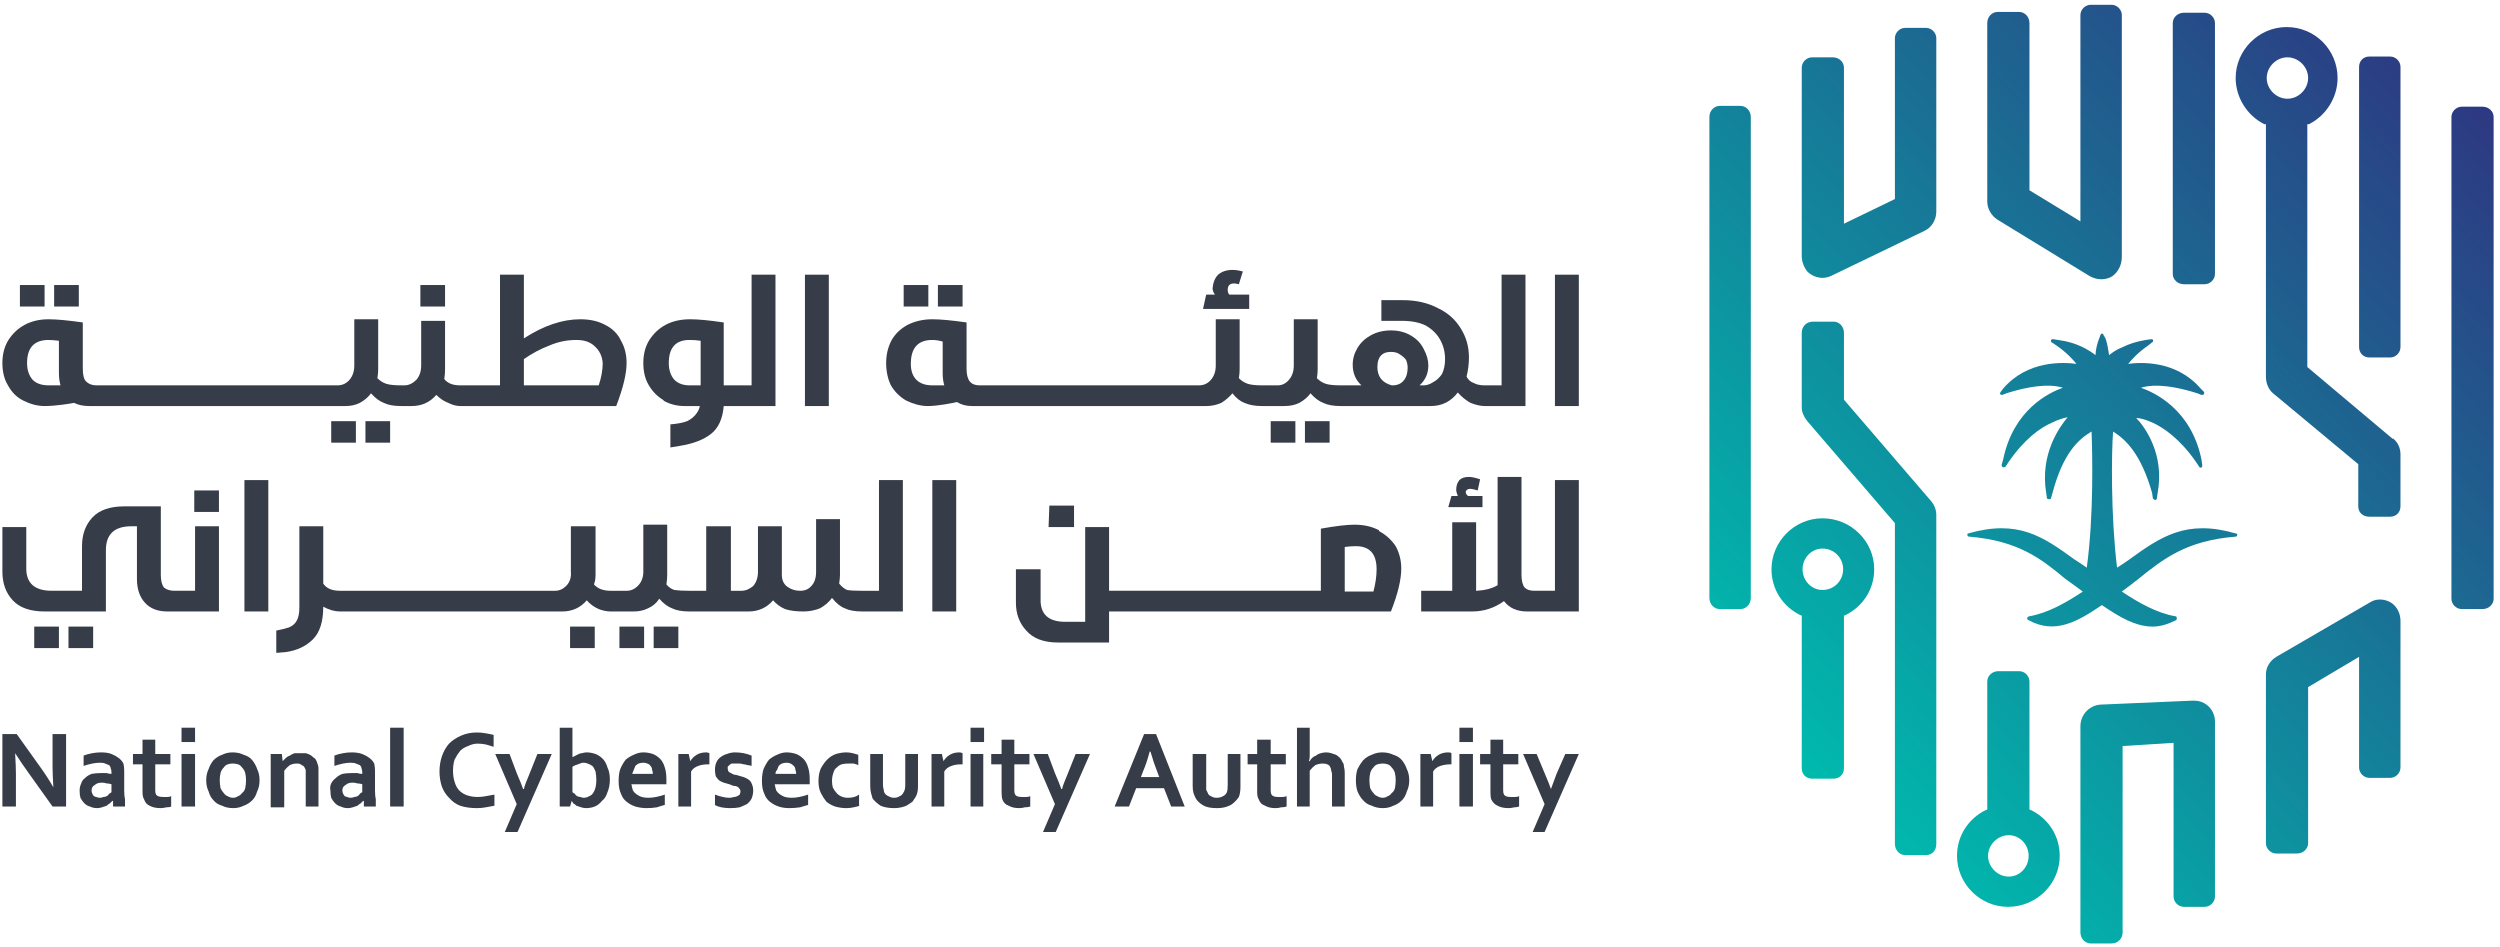 <svg version="1.2" xmlns="http://www.w3.org/2000/svg" viewBox="0 0 314 119" width="314" height="119">
	<title>New NCA Logo color-svg</title>
	<defs>
		<linearGradient id="g1" x1="221.6" y1="90.9" x2="306.8" y2="8.7" gradientUnits="userSpaceOnUse">
			<stop offset="0" stop-color="#00b9ad"/>
			<stop offset="1" stop-color="#2d3982"/>
		</linearGradient>
	</defs>
	<style>
		.s0 { fill: #373d48 } 
		.s1 { fill: url(#g1) } 
	</style>
	<g id="Layer">
		<g id="Layer">
			<path id="Layer" class="s0" d="m6.8 35.8h3.1v2.7h-3.1z"/>
			<path id="Layer" class="s0" d="m2.5 35.8h3.1v2.7h-3.1z"/>
			<path id="Layer" fill-rule="evenodd" class="s0" d="m11.2 51q-1.1 0-1.9-0.4c-0.5 0.1-2.3 0.4-3.7 0.4-1 0-1.9-0.3-2.7-0.7q-1.2-0.6-1.9-1.9c-0.5-0.8-0.7-1.8-0.7-2.8q0-1.6 0.7-2.8 0.8-1.3 2.1-2 1.3-0.7 3-0.7 1.5 0 4.3 0.4v5.8q0 1.2 0.4 1.6 0.5 0.5 1.3 0.5h30.3q0.9 0 1.5-0.7 0.6-0.7 0.6-1.8v-5.8h3v6.3q0 0.5-0.1 1.1 0.5 0.5 1.1 0.7 0.6 0.2 1.9 0.2h0.4q0.8 0 1.5-0.7 0.6-0.7 0.6-1.8v-5.6h3v6.1q0 0.6-0.1 1.2 0.6 0.8 2 0.8h5v-13.9h3v8q3.7-2.4 7.1-2.4 1.8 0 3.1 0.7 1.4 0.7 2 2 0.7 1.2 0.7 2.8 0 2-1.3 5.4h-19.6q-0.7 0-1.5-0.4-0.8-0.3-1.5-1-1.2 1.4-3.1 1.4h-1.3q-1.4 0-2.2-0.4-0.8-0.3-1.6-1.2-0.5 0.7-1.4 1.2-0.8 0.4-1.8 0.4c0 0-32.2 0-32.2 0zm54.6-5.9v3.3h9.4q0.5-1.5 0.5-2.8-0.1-1.3-1-2.1-0.8-0.8-2.3-0.8-1.8 0-3.4 0.7-1.6 0.6-3.2 1.7zm-59.7 3.3c0.5 0 1.1 0 1.5 0q-0.2-0.7-0.2-1.6v-4q-0.8-0.1-1.3-0.1-2.7 0-2.7 2.9 0 1.3 0.7 2.1 0.7 0.7 2 0.7z"/>
			<path id="Layer" class="s0" d="m41.6 52.9h3.1v2.7h-3.1z"/>
			<path id="Layer" class="s0" d="m45.9 52.9h3.1v2.7h-3.1z"/>
			<path id="Layer" class="s0" d="m52.8 35.8h3.1v2.7h-3.1z"/>
			<path id="Layer" fill-rule="evenodd" class="s0" d="m83.4 50.3q-1.2-0.7-1.9-1.9c-0.5-0.8-0.7-1.8-0.7-2.8q0-1.6 0.7-2.8 0.8-1.3 2.1-2 1.3-0.7 3.1-0.7 1.5 0 4.2 0.4v7.9h3.5v-13.9h3v16.5h-6.5q-0.2 2.4-1.6 3.5-1.4 1.1-3.9 1.5l-1.2 0.2v-2.9q1.3-0.1 2.1-0.4 0.8-0.4 1.2-1 0.3-0.4 0.4-0.9h-1.9q-1.5 0-2.7-0.7zm0.6-4.7q0 1.3 0.7 2.1 0.7 0.7 1.9 0.7h1.4v-5.6q-0.7-0.1-1.4-0.1-2.6 0-2.6 2.9z"/>
			<path id="Layer" class="s0" d="m101.1 34.5h3v16.5h-3z"/>
			<path id="Layer" class="s0" d="m117.8 35.8h3.1v2.7h-3.1z"/>
			<path id="Layer" class="s0" d="m113.5 35.8h3.1v2.7h-3.1z"/>
			<path id="Layer" fill-rule="evenodd" class="s0" d="m151.5 51h-29.4q-1.1 0-1.9-0.5c-0.5 0.1-2.3 0.5-3.7 0.5-0.9 0-1.9-0.3-2.7-0.7q-1.2-0.7-1.9-1.9c-0.4-0.8-0.6-1.8-0.6-2.8q0-1.6 0.7-2.9 0.7-1.2 2-1.9 1.4-0.7 3.1-0.7 1.5 0 4.3 0.4v5.8q0 1.1 0.4 1.6 0.4 0.5 1.2 0.5h27.6q0.9 0 1.5-0.7 0.6-0.7 0.6-1.8v-5.8h3v6.3q0 0.5-0.1 1.1 0.5 0.5 1.1 0.7 0.6 0.2 1.8 0.2h2q0.8 0 1.4-0.7 0.6-0.7 0.6-1.8v-5.8h3v6.3q0 0.5-0.1 1.1 0.5 0.5 1.1 0.7 0.6 0.2 1.9 0.2h2.6q-1.1-1-1.1-2.6 0-1.1 0.6-2.1 0.6-1 1.7-1.6 1.1-0.6 2.5-0.6 1.5 0 2.6 0.7 1 0.6 1.5 1.6 0.6 1.1 0.6 2.1 0 1.5-1.1 2.5h0.5q0.6 0 1.2-0.4 0.6-0.3 1.1-1 0.4-0.8 0.4-1.9 0-1.3-0.6-2.4-0.6-1.1-1.8-1.8-1.2-0.6-3-0.6h-2.6v-2.6h2.7q2.5 0 4.4 1 1.9 0.9 2.9 2.6 1 1.6 1 3.6 0 1.2-0.3 2.4 0.3 0.6 0.9 0.8 0.5 0.3 1.4 0.3h2.1v-13.9h3v16.5h-5.1q-0.8 0-1.8-0.4-0.9-0.5-1.6-1.3-1.3 1.7-3.4 1.7h-11.3q-1.4 0-2.2-0.4-0.8-0.3-1.6-1.2-0.5 0.7-1.4 1.2-0.8 0.4-1.9 0.4h-2.8q-1.3 0-2.2-0.4-0.8-0.3-1.5-1.2-0.6 0.7-1.4 1.2-0.9 0.4-1.9 0.4zm22-6.4q-0.5 0.5-0.5 1.5 0 1.8 1.8 2.3h0.1q0.9 0 1.4-0.6 0.5-0.6 0.5-1.6 0-0.5-0.2-1-0.3-0.4-0.8-0.7-0.4-0.3-1.1-0.3-0.8 0-1.2 0.4zm-56.4 3.8c0.5 0 1.1 0 1.5 0q-0.2-0.7-0.2-1.5v-4q-0.7-0.2-1.3-0.2-2.7 0-2.7 3 0 1.3 0.7 2 0.7 0.7 2 0.7z"/>
			<path id="Layer" class="s0" d="m156.9 37v1.8h-5.8l0.4-1.8h1.1q-0.3-0.4-0.3-0.8 0.1-1.1 0.7-1.7 0.7-0.6 1.8-0.6 0.6 0 1.3 0.2l-0.5 1.6q-0.4-0.1-0.6-0.1-0.4 0-0.6 0.2-0.2 0.2-0.2 0.6 0 0.4 0.2 0.6h2.5z"/>
			<path id="Layer" class="s0" d="m163.9 52.9h3.1v2.7h-3.1z"/>
			<path id="Layer" class="s0" d="m159.6 52.9h3.1v2.7h-3.1z"/>
			<path id="Layer" class="s0" d="m195.3 34.5h3v16.5h-3z"/>
			<path id="Layer" class="s0" d="m4.3 78.7h3.1v2.7h-3.1z"/>
			<path id="Layer" class="s0" d="m8.6 78.7h3.1v2.7h-3.1z"/>
			<path id="Layer" class="s0" d="m24.4 61.6h3.1v2.7h-3.1z"/>
			<path id="Layer" class="s0" d="m24.5 74.2v-8.1h3v10.7h-6.5q-1.8 0-2.8-1.1-1-1.1-1-3v-6.6h-0.7q-3.2 0-3.2 3v7.7h-7.7q-2.7 0-4-1.4-1.3-1.4-1.3-3.6v-5.6h3v5.2q0 2.8 3.2 2.8h3.8v-5.6q0-2.2 1.3-3.6 1.3-1.4 4-1.4h4.6v8.6q0 1.1 0.4 1.6 0.5 0.4 1.3 0.4h2.6z"/>
			<path id="Layer" class="s0" d="m30.7 60.3h3v16.5h-3z"/>
			<path id="Layer" class="s0" d="m71.6 78.7h3.1v2.7h-3.1z"/>
			<path id="Layer" class="s0" d="m82.1 78.7h3.1v2.7h-3.1z"/>
			<path id="Layer" class="s0" d="m77.8 78.7h3.1v2.7h-3.1z"/>
			<path id="Layer" class="s0" d="m110.4 74.2v-13.9h3v16.5h-5.1q-1.4 0-2.2-0.4-0.8-0.3-1.6-1.3-0.6 0.8-1.5 1.3-1 0.4-2.1 0.4-1.4 0-2.3-0.3-0.9-0.4-1.5-1.1-1.2 1.4-3.1 1.4h-7.4q-1.4 0-2.2-0.4-0.8-0.3-1.6-1.2-0.5 0.8-1.4 1.2-0.8 0.4-1.8 0.4h-2.9q-0.7 0-1.5-0.3-0.9-0.4-1.5-1.1-1.2 1.4-3.1 1.4h-27.9q-1 0-2.1-0.6 0 2.8-1.3 4.1-1.3 1.3-3.4 1.6l-1.2 0.1v-2.8q1-0.2 1.6-0.4 0.7-0.3 1-0.9 0.3-0.6 0.3-1.6v-10.2h3v7.2q0.6 0.9 2.1 0.9h27q0.8 0 1.4-0.6 0.7-0.7 0.6-1.8v-5.7h3.1v6.1q0 0.7-0.2 1.2 0.7 0.8 2.1 0.8h2q0.8 0 1.4-0.6 0.7-0.7 0.7-1.8v-5.9h3v6.3q0 0.6-0.1 1.2 0.4 0.5 1 0.7 0.7 0.1 1.9 0.1h2.1v-8.1h3.1v8.1h1.3q0.8 0 1.5-0.6 0.6-0.7 0.6-1.8v-5.7h3v6.1q0 1 0.7 1.5 0.7 0.5 1.6 0.5 0.9 0 1.4-0.6 0.6-0.6 0.6-1.8v-6.6h3v7q0 0.4-0.1 1.1 0.5 0.6 1 0.8 0.6 0.1 1.9 0.1h2.2z"/>
			<path id="Layer" class="s0" d="m117.1 60.3h3v16.5h-3z"/>
			<path id="Layer" class="s0" d="m131.8 63.5h3.1v2.7h-3.2z"/>
			<path id="Layer" fill-rule="evenodd" class="s0" d="m173.2 66.7q1.3 0.7 2.1 1.9 0.7 1.3 0.7 2.8 0 2.1-1.3 5.4h-35.4v3.9h-6.4q-2.7 0-4-1.5-1.3-1.4-1.3-3.5v-4.2h3.1v3.7q-0.1 2.9 3.1 2.9h2.5v-11.9h3v8h26.6v-7.8q2.8-0.5 4.2-0.5 1.8 0 3.1 0.7zm-0.7 7.6q0.4-1.5 0.4-2.8 0-2.9-2.6-2.9-0.7 0-1.4 0.1v5.6h3.6z"/>
			<path id="Layer" class="s0" d="m182.3 62.3h0.8q-0.2-0.5-0.2-0.8 0-0.7 0.4-1.2 0.4-0.4 1.2-0.4 0.5 0 1.4 0.3l-0.3 1.4q-0.6-0.2-1-0.2-0.2 0-0.3 0.1-0.2 0.1-0.2 0.3 0 0.3 0.3 0.5h1.8v1.4h-4.3c0 0 0.4-1.4 0.4-1.4z"/>
			<path id="Layer" class="s0" d="m195.3 74.2v-13.9h3v16.5h-5.1-1.4q-1.9 0-2.9-1.3-1.8 1.3-4 1.3h-6.4v-2.6h3.9v-8.6h3v8.6h0.1q1.6-0.1 2.6-0.7 0-0.6 0-0.8v-12.8h3v12.3q0 1.1 0.4 1.6 0.4 0.4 1.2 0.4h0.5 2.1z"/>
		</g>
		<g id="Layer">
			<path id="Layer" class="s0" d="m5.1 96.4q1 1.4 1.6 2.5-0.1-1.8-0.1-2.6v-4.1h1.7v9.1h-1.7l-3-4.2q-0.8-1.1-1.7-2.5 0.1 1.7 0.1 2.6v4.1h-1.7v-9.1h1.8z"/>
			<path id="Layer" fill-rule="evenodd" class="s0" d="m14.2 100.6zm-0.1 0q-0.1 0.1-0.3 0.3-0.2 0.1-0.4 0.3-0.3 0.1-0.6 0.2-0.3 0.1-0.6 0.1-0.5 0-0.9-0.2-0.4-0.1-0.7-0.4-0.3-0.3-0.5-0.7-0.1-0.4-0.1-0.9 0-0.5 0.2-0.9 0.1-0.4 0.5-0.7 0.3-0.3 0.8-0.5 0.5-0.1 1.1-0.1 0.4 0 0.8 0 0.3 0.1 0.6 0.1v-0.2q0-0.3-0.1-0.5 0-0.2-0.2-0.4-0.2-0.1-0.5-0.2-0.2-0.1-0.6-0.1-0.5 0-1 0.1-0.5 0.1-1.1 0.3v-1.3q0.5-0.2 1.1-0.3 0.5-0.1 1.1-0.1 0.8 0 1.3 0.2 0.5 0.2 0.9 0.5 0.4 0.3 0.6 0.7 0.1 0.4 0.1 0.9v2.5q0 0.7 0.1 1.1 0 0.5 0 0.9h-1.5v-0.7zm-0.1-2.1q-0.3-0.1-0.6-0.1-0.3-0.1-0.6-0.1-0.6 0-0.9 0.3-0.4 0.2-0.4 0.7 0 0.2 0.1 0.4 0.1 0.2 0.2 0.3 0.2 0.1 0.3 0.1 0.2 0.1 0.4 0.1 0.3 0 0.5-0.1 0.2 0 0.4-0.1 0.2-0.1 0.3-0.3 0.2-0.1 0.3-0.2c0 0 0-1 0-1z"/>
			<path id="Layer" class="s0" d="m21.5 101.3q-0.2 0.1-0.6 0.1-0.4 0.1-0.7 0.1-0.9 0-1.4-0.3-0.5-0.2-0.7-0.8-0.2-0.3-0.2-0.9v-3.5h-1.2v-1.3h1.2v-1.8h1.6v1.8h1.9v1.3h-1.9v3.3q0 0.3 0.1 0.5 0.2 0.3 0.9 0.3 0.2 0 0.5 0 0.3 0 0.5-0.1c0 0 0 1.3 0 1.3z"/>
			<path id="Layer" class="s0" d="m22.8 91.4h1.7v1.8h-1.7zm0 3.3h1.7v6.6h-1.7z"/>
			<path id="Layer" fill-rule="evenodd" class="s0" d="m32.6 98q0 0.8-0.3 1.4-0.2 0.7-0.6 1.1-0.5 0.5-1.1 0.7-0.6 0.3-1.3 0.3-0.8 0-1.4-0.3-0.7-0.2-1.1-0.7-0.4-0.4-0.6-1.1-0.3-0.6-0.3-1.4 0-0.8 0.3-1.4 0.2-0.6 0.6-1.1 0.5-0.5 1.1-0.7 0.6-0.3 1.3-0.3 0.8 0 1.4 0.3 0.7 0.2 1.1 0.7 0.4 0.5 0.6 1.1 0.3 0.6 0.3 1.4zm-1.7 0q0-0.5-0.1-0.9-0.1-0.4-0.4-0.7-0.2-0.3-0.5-0.4-0.3-0.1-0.7-0.1-0.3 0-0.6 0.1-0.3 0.1-0.5 0.4-0.3 0.3-0.4 0.7-0.1 0.4-0.1 0.9 0 0.5 0.1 1 0.2 0.4 0.4 0.6 0.2 0.3 0.5 0.4 0.3 0.2 0.7 0.2 0.3 0 0.6-0.2 0.3-0.1 0.5-0.4 0.3-0.2 0.4-0.6 0.1-0.5 0.1-1z"/>
			<path id="Layer" class="s0" d="m35.5 95.6q0.2-0.2 0.4-0.4 0.2-0.2 0.5-0.3 0.3-0.2 0.6-0.3 0.4 0 0.7 0 0.4 0 0.7 0 0.4 0.1 0.7 0.3 0.2 0.2 0.5 0.4 0.2 0.3 0.3 0.7 0.1 0.2 0.1 0.5 0 0.2 0 0.5v4.3h-1.6v-4q0-0.3 0-0.5 0-0.2-0.1-0.3-0.1-0.3-0.4-0.4-0.2-0.2-0.6-0.2-0.5 0-0.9 0.2-0.4 0.3-0.7 0.7v4.6h-1.7v-6.7h1.4l0.1 0.9z"/>
			<path id="Layer" fill-rule="evenodd" class="s0" d="m45.7 100.6zm-0.1 0q-0.1 0.1-0.3 0.3-0.2 0.1-0.4 0.3-0.3 0.1-0.6 0.2-0.3 0.1-0.6 0.1-0.5 0-0.9-0.2-0.4-0.1-0.7-0.4-0.3-0.3-0.5-0.7-0.1-0.4-0.1-0.9-0.1-0.5 0.1-0.9 0.2-0.4 0.6-0.7 0.3-0.3 0.8-0.5 0.5-0.1 1.1-0.1 0.4 0 0.8 0 0.3 0.1 0.6 0.1v-0.2q0-0.3-0.1-0.5 0-0.2-0.2-0.4-0.2-0.1-0.5-0.2-0.2-0.1-0.7-0.1-0.4 0-0.9 0.1-0.5 0.1-1.1 0.3v-1.3q0.5-0.2 1.1-0.3 0.5-0.1 1.1-0.1 0.7 0 1.3 0.2 0.5 0.2 0.9 0.5 0.4 0.3 0.6 0.7 0.1 0.4 0.1 0.9v2.5q0 0.7 0.1 1.1 0 0.5 0 0.9h-1.5v-0.7zm-0.1-2.1q-0.3-0.1-0.6-0.1-0.3-0.1-0.6-0.1-0.6 0-0.9 0.3-0.4 0.2-0.4 0.7 0 0.2 0.1 0.4 0.1 0.2 0.2 0.3 0.2 0.1 0.3 0.1 0.2 0.1 0.4 0.1 0.3 0 0.5-0.1 0.2 0 0.4-0.1 0.2-0.1 0.3-0.3 0.1-0.1 0.3-0.2c0 0 0-1 0-1z"/>
			<path id="Layer" class="s0" d="m49 91.4h1.7v9.9h-1.7z"/>
			<path id="Layer" class="s0" d="m60 93.4q-0.6 0-1.2 0.3-0.6 0.2-1 0.6-0.4 0.5-0.7 1.1-0.2 0.6-0.2 1.4 0 0.8 0.2 1.4 0.2 0.7 0.6 1.1 0.4 0.4 1 0.6 0.6 0.2 1.3 0.2 0.5 0 1-0.1 0.6-0.1 1.1-0.2v1.4q-0.5 0.1-1.1 0.2-0.5 0.1-1.1 0.1-1.2 0-2.1-0.3-0.8-0.3-1.4-1-0.6-0.6-0.9-1.4-0.3-0.9-0.3-1.9 0-1 0.3-1.9 0.3-0.9 0.9-1.6 0.6-0.6 1.5-1 0.9-0.4 2-0.4 0.6 0 1.1 0.1 0.6 0.1 1 0.2v1.5q-0.6-0.2-1-0.3-0.5-0.1-1-0.1z"/>
			<path id="Layer" class="s0" d="m62.2 94.7h1.8l0.9 2.4q0.6 1.4 0.8 2h0.1q0.1-0.5 0.7-1.9l1-2.5h1.8l-4.3 9.8h-1.6l1.5-3.5z"/>
			<path id="Layer" fill-rule="evenodd" class="s0" d="m76.6 97.9q0 0.9-0.3 1.6-0.2 0.7-0.7 1.1-0.4 0.5-0.9 0.7-0.5 0.2-1.1 0.2-0.3 0-0.6-0.1-0.3-0.1-0.6-0.2-0.2-0.2-0.4-0.3-0.1-0.2-0.2-0.3l-0.2 0.7h-1.3q0-0.3 0-0.7 0-0.5 0-0.8v-8.4h1.6c0 0.2 0 3.1 0 3.3q0 0.3 0 0.4 0.2-0.1 0.4-0.2 0.2-0.1 0.4-0.2 0.2-0.1 0.4-0.1 0.3-0.1 0.6-0.1 0.5 0 1.1 0.2 0.5 0.2 0.9 0.6 0.4 0.4 0.6 1.1 0.3 0.6 0.3 1.5zm-1.7 0.1q0-0.6-0.1-1.1-0.2-0.5-0.4-0.7-0.3-0.2-0.6-0.3-0.2-0.1-0.5-0.1-0.3 0-0.7 0.2-0.4 0.1-0.7 0.3v3.2q0.1 0.1 0.3 0.2 0.1 0.2 0.3 0.3 0.2 0.1 0.4 0.1 0.2 0.1 0.4 0.1 0.4 0 0.7-0.2 0.3-0.1 0.5-0.4 0.2-0.3 0.3-0.7 0.1-0.4 0.1-0.9z"/>
			<path id="Layer" fill-rule="evenodd" class="s0" d="m81.4 100.2q0.5 0 1-0.1 0.5-0.1 1.1-0.3v1.3q-0.4 0.1-1 0.3-0.6 0.1-1.3 0.1-0.7 0-1.4-0.2-0.6-0.2-1.1-0.6-0.5-0.4-0.7-1-0.3-0.6-0.3-1.6 0-0.9 0.2-1.5 0.3-0.7 0.7-1.2 0.5-0.4 1-0.6 0.6-0.3 1.2-0.3 0.6 0 1.2 0.2 0.5 0.2 0.9 0.6 0.4 0.4 0.6 1.1 0.2 0.6 0.2 1.5 0 0.4 0 0.6h-4.4q0.1 0.5 0.2 0.8 0.2 0.3 0.5 0.5 0.3 0.2 0.6 0.3 0.4 0.1 0.8 0.1zm-0.6-4.4q0 0 0 0 0 0 0 0zm-0.6 0.1q-0.2 0.1-0.4 0.3-0.1 0.2-0.2 0.5-0.1 0.2-0.2 0.5h2.6q0-0.3-0.1-0.5 0-0.3-0.2-0.5-0.1-0.2-0.4-0.3-0.2-0.1-0.5-0.1-0.3 0-0.6 0.1z"/>
			<path id="Layer" class="s0" d="m89.1 96h-0.1q-0.8 0-1.3 0.2-0.6 0.2-0.9 0.7v4.4h-1.6v-6.6h1.3l0.2 0.9q0.3-0.5 0.8-0.8 0.5-0.3 1.2-0.3 0.2 0 0.4 0.1v1.4z"/>
			<path id="Layer" class="s0" d="m93 99.4q0-0.2-0.1-0.3-0.1-0.2-0.3-0.3-0.2-0.1-0.5-0.1-0.2-0.1-0.5-0.2-0.4-0.1-0.7-0.2-0.3-0.1-0.6-0.3-0.2-0.2-0.4-0.5-0.1-0.4-0.1-0.8 0-0.6 0.2-1 0.2-0.4 0.5-0.6 0.4-0.3 0.8-0.4 0.5-0.2 1-0.2 0.6 0 1.1 0.1 0.5 0.1 1 0.3v1.3q-0.3-0.1-0.5-0.1-0.3-0.1-0.5-0.1-0.3-0.1-0.5-0.1-0.3 0-0.5 0-0.3 0-0.5 0-0.2 0.1-0.3 0.2-0.1 0.1-0.2 0.2 0 0.1 0 0.2 0 0.2 0.1 0.4 0.1 0.1 0.3 0.2 0.2 0.1 0.4 0.2 0.3 0 0.5 0.1 0.3 0.1 0.7 0.2 0.3 0.1 0.6 0.3 0.3 0.2 0.4 0.5 0.2 0.4 0.2 0.9 0 0.5-0.2 1-0.2 0.4-0.6 0.7-0.4 0.2-0.9 0.4-0.5 0.1-1.2 0.1-0.6 0-1.1-0.1-0.5-0.1-0.8-0.3v-1.3q0.5 0.2 1 0.3 0.4 0.1 0.8 0.1 0.3 0 0.6-0.1 0.2 0 0.4-0.1 0.2-0.1 0.3-0.2 0.1-0.2 0.1-0.4z"/>
			<path id="Layer" fill-rule="evenodd" class="s0" d="m99.4 100.2q0.5 0 1-0.1 0.5-0.1 1.1-0.3v1.3q-0.4 0.1-1 0.3-0.7 0.1-1.4 0.1-0.7 0-1.3-0.2-0.6-0.2-1.1-0.6-0.5-0.4-0.7-1-0.3-0.6-0.3-1.6 0-0.9 0.2-1.5 0.3-0.7 0.7-1.2 0.5-0.4 1-0.6 0.6-0.3 1.2-0.3 0.6 0 1.2 0.2 0.5 0.2 0.9 0.6 0.4 0.4 0.6 1.1 0.2 0.6 0.2 1.5 0 0.4 0 0.6h-4.4q0.1 0.5 0.2 0.8 0.2 0.3 0.5 0.5 0.3 0.2 0.6 0.3 0.4 0.1 0.8 0.1zm-0.6-4.4q0 0 0 0 0 0 0 0zm-0.6 0.1q-0.2 0.1-0.4 0.3-0.1 0.2-0.2 0.5-0.2 0.2-0.2 0.5h2.6q0-0.3-0.1-0.5 0-0.3-0.2-0.5-0.2-0.2-0.4-0.3-0.2-0.1-0.5-0.1-0.3 0-0.6 0.1z"/>
			<path id="Layer" class="s0" d="m108 101.2q-0.3 0.1-0.8 0.2-0.4 0.1-0.9 0.1-0.7 0-1.4-0.2-0.6-0.2-1.1-0.6-0.4-0.5-0.7-1.1-0.3-0.6-0.3-1.5 0-0.9 0.3-1.6 0.4-0.7 0.8-1.1 0.5-0.5 1.1-0.7 0.7-0.2 1.3-0.2 0.4 0 0.8 0.1 0.4 0.1 0.7 0.2v1.3q-0.2-0.1-0.6-0.2-0.3 0-0.7 0-0.4 0-0.8 0.1-0.3 0.1-0.6 0.4-0.3 0.2-0.4 0.6-0.2 0.5-0.2 1.1 0 0.4 0.1 0.8 0.2 0.4 0.4 0.6 0.2 0.3 0.6 0.5 0.4 0.2 0.9 0.2 0.4 0 0.8-0.1 0.3-0.1 0.6-0.3v1.4z"/>
			<path id="Layer" class="s0" d="m112.3 101.5q-1 0-1.7-0.3-0.6-0.4-1-0.9-0.1-0.4-0.2-0.7-0.1-0.4-0.1-0.9v-4h1.6v3.9q0 0.3 0.1 0.6 0 0.2 0.1 0.4 0.2 0.3 0.5 0.4 0.3 0.2 0.7 0.2 0.4 0 0.7-0.2 0.3-0.1 0.5-0.5 0.2-0.3 0.2-0.9v-3.9h1.6v4.1q0 0.8-0.3 1.3-0.2 0.3-0.4 0.6-0.3 0.2-0.6 0.4-0.3 0.2-0.8 0.3-0.4 0.1-0.9 0.1z"/>
			<path id="Layer" class="s0" d="m120.9 96h-0.1q-0.8 0-1.3 0.2-0.6 0.2-0.9 0.7v4.4h-1.6v-6.6h1.3l0.2 0.9q0.3-0.5 0.8-0.8 0.5-0.3 1.2-0.3 0.2 0 0.4 0.1v1.4z"/>
			<path id="Layer" class="s0" d="m121.9 91.4h1.7v1.8h-1.7zm0 3.3h1.6v6.6h-1.6z"/>
			<path id="Layer" class="s0" d="m129.4 101.3q-0.3 0.1-0.7 0.1-0.3 0.1-0.7 0.1-0.8 0-1.3-0.3-0.6-0.2-0.8-0.8-0.1-0.3-0.1-0.9v-3.5h-1.3v-1.3h1.3v-1.8h1.6v1.8h1.9v1.3h-1.9v3.3q0 0.3 0.1 0.5 0.2 0.3 0.8 0.3 0.3 0 0.6 0 0.3 0 0.5-0.1c0 0 0 1.3 0 1.3z"/>
			<path id="Layer" class="s0" d="m129.8 94.7h1.8l0.9 2.4q0.6 1.4 0.8 2h0.1q0.1-0.5 0.7-1.9l1-2.5h1.8l-4.3 9.8h-1.6l1.5-3.5z"/>
			<path id="Layer" fill-rule="evenodd" class="s0" d="m146.2 99h-3.5l-0.9 2.3h-1.8l3.7-9.1h1.5l3.6 9.1h-1.7zm-1.8-4.6q-0.4 1.5-0.8 2.4l-0.3 0.8h2.3l-0.3-0.8q-0.4-1-0.8-2.4z"/>
			<path id="Layer" class="s0" d="m152.8 101.5q-1 0-1.6-0.3-0.7-0.4-1-0.9-0.2-0.4-0.3-0.7-0.1-0.4-0.1-0.9v-4h1.7v3.9q0 0.3 0 0.6 0.1 0.2 0.2 0.4 0.1 0.3 0.4 0.4 0.3 0.2 0.7 0.2 0.5 0 0.8-0.2 0.3-0.1 0.5-0.5 0.1-0.3 0.1-0.9v-3.9h1.6v4.1q0 0.8-0.2 1.3-0.2 0.3-0.5 0.6-0.2 0.2-0.5 0.4-0.4 0.2-0.8 0.3-0.4 0.1-0.9 0.1z"/>
			<path id="Layer" class="s0" d="m161.6 101.3q-0.3 0.1-0.7 0.1-0.3 0.1-0.7 0.1-0.8 0-1.3-0.3-0.6-0.2-0.8-0.8-0.2-0.3-0.2-0.9v-3.5h-1.2v-1.3h1.2v-1.8h1.7v1.8h1.9v1.3h-1.9v3.3q0 0.3 0.1 0.5 0.2 0.3 0.8 0.3 0.3 0 0.6 0 0.2 0 0.5-0.1c0 0 0 1.3 0 1.3z"/>
			<path id="Layer" class="s0" d="m164.5 94.1q0 0.5 0 0.9 0 0.3-0.1 0.6h0.1q0.1-0.2 0.3-0.4 0.2-0.2 0.5-0.3 0.2-0.2 0.6-0.3 0.3-0.1 0.7-0.1 0.3 0 0.6 0.1 0.3 0.1 0.6 0.2 0.2 0.1 0.5 0.4 0.2 0.2 0.3 0.5 0.2 0.2 0.2 0.6 0.1 0.3 0.1 0.8v4.2h-1.6v-4q0-0.3-0.1-0.5 0-0.2-0.1-0.4-0.1-0.3-0.4-0.4-0.2-0.1-0.6-0.1-0.4 0-0.9 0.2-0.4 0.3-0.7 0.7v4.5h-1.6v-9.9h1.6v2.7z"/>
			<path id="Layer" fill-rule="evenodd" class="s0" d="m177 98q0 0.8-0.3 1.4-0.2 0.7-0.6 1.1-0.5 0.5-1.1 0.7-0.6 0.3-1.3 0.3-0.8 0-1.4-0.3-0.7-0.2-1.1-0.7-0.4-0.4-0.7-1.1-0.2-0.6-0.2-1.4 0-0.8 0.2-1.4 0.3-0.6 0.7-1.1 0.5-0.5 1.1-0.7 0.6-0.3 1.3-0.3 0.8 0 1.4 0.3 0.7 0.2 1.1 0.7 0.4 0.5 0.6 1.1 0.3 0.6 0.3 1.4zm-1.7 0q0-0.5-0.1-0.9-0.1-0.4-0.4-0.7-0.2-0.3-0.5-0.4-0.3-0.1-0.6-0.1-0.4 0-0.7 0.1-0.3 0.1-0.5 0.4-0.3 0.3-0.4 0.7-0.1 0.4-0.1 0.9 0 0.5 0.1 1 0.2 0.4 0.4 0.6 0.2 0.3 0.5 0.4 0.3 0.2 0.7 0.2 0.3 0 0.6-0.2 0.3-0.1 0.5-0.4 0.3-0.2 0.4-0.6 0.1-0.5 0.1-1z"/>
			<path id="Layer" class="s0" d="m182.3 96h-0.1q-0.7 0-1.3 0.2-0.6 0.2-0.9 0.7v4.4h-1.6v-6.6h1.3l0.2 0.9q0.3-0.5 0.8-0.8 0.5-0.3 1.2-0.3 0.3 0 0.4 0.1v1.4z"/>
			<path id="Layer" class="s0" d="m183.3 91.4h1.7v1.8h-1.7zm0 3.3h1.7v6.6h-1.7z"/>
			<path id="Layer" class="s0" d="m190.8 101.3q-0.3 0.1-0.6 0.1-0.4 0.1-0.7 0.1-0.9 0-1.4-0.3-0.5-0.2-0.8-0.8-0.1-0.3-0.1-0.9v-3.5h-1.3v-1.3h1.3v-1.8h1.6v1.8h1.9v1.3h-1.9v3.3q0 0.3 0.1 0.5 0.2 0.3 0.8 0.3 0.3 0 0.6 0 0.3 0 0.5-0.1c0 0 0 1.3 0 1.3z"/>
			<path id="Layer" class="s0" d="m191.3 94.7h1.7l1 2.4q0.6 1.4 0.8 2 0.2-0.5 0.7-1.9l1.1-2.5h1.7l-4.3 9.8h-1.5l1.5-3.5z"/>
		</g>
	</g>
	<path id="Layer" fill-rule="evenodd" class="s1" d="m242.6 63c0.4 0.5 0.6 1.1 0.6 1.7v41.3c0 0.8-0.5 1.4-1.3 1.4h-2.6c-0.7 0-1.3-0.6-1.3-1.4v-40.3l-11-12.8c-0.4-0.5-0.7-1.1-0.7-1.7v-9.4c0-0.8 0.6-1.4 1.4-1.4h2.6c0.7 0 1.3 0.6 1.3 1.4v8.4zm-7.2 8.5c0 2.5-1.4 4.7-3.7 5.8h-0.1v19.2c0 0.8-0.6 1.3-1.3 1.3h-2.7c-0.7 0-1.3-0.5-1.3-1.3v-19.2h-0.1c-2.3-1.1-3.7-3.3-3.7-5.8 0-3.5 2.9-6.4 6.4-6.4 3.6 0 6.5 2.9 6.5 6.4zm-3.9 0c0-1.4-1.1-2.6-2.6-2.6-1.4 0-2.5 1.2-2.5 2.6 0 1.4 1.1 2.6 2.5 2.6 1.5 0 2.6-1.2 2.6-2.6zm10.4-68c0.7 0 1.3 0.6 1.3 1.3v21.8c0 1-0.6 2-1.5 2.4l-11.6 5.6q-0.6 0.3-1.2 0.3c-0.7 0-1.4-0.3-1.9-0.8-0.4-0.5-0.7-1.2-0.7-1.9v-23.7c0-0.7 0.6-1.3 1.3-1.3h2.6c0.8 0 1.4 0.6 1.4 1.3v19.6l6.4-3.1v-20.2c0-0.7 0.6-1.3 1.3-1.3zm31-0.6c0-0.7 0.6-1.3 1.4-1.3h2.6c0.7 0 1.3 0.6 1.3 1.3v31.5c0 0.7-0.6 1.3-1.3 1.3h-2.6c-0.8 0-1.4-0.6-1.4-1.3zm-22 24.7c-0.8-0.5-1.3-1.4-1.3-2.3v-22.4c0-0.8 0.6-1.4 1.3-1.4h2.7c0.7 0 1.3 0.6 1.3 1.4v21l6.4 3.9v-25.9c0-0.7 0.6-1.3 1.3-1.3h2.6c0.7 0 1.3 0.6 1.3 1.3v30.4c0 1-0.5 1.9-1.2 2.4-0.8 0.5-1.9 0.5-2.8 0l-11.6-7.1zm-36.2-12.9c0-0.8 0.6-1.4 1.3-1.4h2.6c0.7 0 1.3 0.6 1.3 1.4v60.4c0 0.8-0.6 1.4-1.3 1.4h-2.6c-0.7 0-1.3-0.6-1.3-1.4zm93.2 0c0-0.7 0.6-1.3 1.3-1.3h2.6c0.8 0 1.4 0.6 1.4 1.3v60.5c0 0.7-0.6 1.3-1.4 1.3h-2.6c-0.7 0-1.3-0.6-1.3-1.3zm-11.6-6.3c0-0.7 0.5-1.3 1.3-1.3h2.6c0.7 0 1.3 0.6 1.3 1.3v35.2c0 0.7-0.6 1.3-1.3 1.3h-2.6c-0.8 0-1.3-0.6-1.3-1.3zm2.6 66.9c0.6 0 1.3 0.2 1.8 0.7 0.5 0.5 0.8 1.2 0.8 2v18.4c0 0.7-0.6 1.3-1.3 1.3h-2.6c-0.7 0-1.3-0.6-1.3-1.3v-13.9l-6.4 3.8v19.6c0 0.7-0.6 1.3-1.4 1.3h-2.6c-0.7 0-1.3-0.6-1.3-1.3v-21.2c0-0.9 0.5-1.7 1.3-2.2l11.7-6.8q0.6-0.4 1.3-0.4zm-23.3 12.7c1.2 0 2.2 0.8 2.5 1.9q0.1 0.3 0.1 0.7v22c0 0.7-0.6 1.3-1.3 1.3h-2.6c-0.7 0-1.3-0.6-1.3-1.3v-19.3l-6.4 0.4v23.4c0 0.8-0.6 1.4-1.4 1.4h-2.6c-0.7 0-1.3-0.6-1.3-1.4v-25.9c0-1.4 1.1-2.6 2.5-2.7l11.6-0.5c0.1 0 0.2 0 0.2 0zm-16.9 19.5c0 3.5-2.9 6.4-6.5 6.4-3.5 0-6.4-2.9-6.4-6.4 0-2.5 1.4-4.7 3.7-5.8h0.1v-16.1c0-0.7 0.6-1.3 1.4-1.3h2.6c0.7 0 1.3 0.6 1.3 1.3v16.1h0.1c2.3 1.1 3.7 3.3 3.7 5.8zm-3.9 0c0-1.4-1.1-2.6-2.5-2.6-1.4 0-2.6 1.2-2.6 2.6 0 1.4 1.2 2.6 2.6 2.6 1.4 0 2.5-1.2 2.5-2.6zm45.8-52.4c0.6 0.5 0.9 1.2 0.9 2v6.5c0 0.8-0.6 1.3-1.3 1.3h-2.6c-0.8 0-1.4-0.5-1.4-1.3v-5.3l-10.7-8.9c-0.6-0.5-0.9-1.3-0.9-2.1v-31.7h-0.2c-2.2-1.1-3.6-3.4-3.6-5.8 0-3.5 2.9-6.4 6.4-6.4 3.6 0 6.4 2.9 6.4 6.4 0 2.4-1.4 4.7-3.6 5.8h-0.2v30.5l10.7 9zm-10.7-45.3c0-1.4-1.2-2.6-2.6-2.6-1.4 0-2.6 1.2-2.6 2.6 0 1.4 1.2 2.6 2.6 2.6 1.4 0 2.6-1.2 2.6-2.6zm-9.1 57.2q0.2 0 0.2 0.2c0 0.1-0.1 0.2-0.2 0.2-6.2 0.5-9.1 2.8-12.2 5.3q-1 0.8-2.1 1.6c2.1 1.4 4.4 2.7 6.7 3.1q0.2 0 0.2 0.2c0 0.1 0 0.3-0.1 0.3-1 0.5-2 0.8-2.9 0.8-2.2 0-4.2-1.2-6.4-2.7-3.1 2.1-5.9 3.7-9.2 1.9-0.1 0-0.2-0.2-0.2-0.3 0.1-0.1 0.2-0.2 0.3-0.2 2.3-0.4 4.6-1.7 6.7-3.1-0.8-0.6-1.5-1.1-2.2-1.6-3-2.5-5.9-4.8-12.1-5.3-0.1 0-0.2-0.1-0.2-0.2 0-0.1 0-0.2 0.1-0.2 6.3-1.8 9.4 0.4 13.4 3.3q0.8 0.5 1.5 1c0.9-6.6 0.7-14.5 0.6-17.1-1.7 1-3.6 2.8-4.9 7.7l-0.2 0.7q0 0.1-0.2 0.1c-0.1 0-0.2 0-0.3-0.1l-0.1-0.7c-0.8-4.9 1.7-8.3 2.7-9.5-0.5 0.1-1.2 0.3-2 0.7-1.4 0.6-3.4 2-5.4 4.9l-0.4 0.6c-0.1 0.1-0.2 0.1-0.3 0.1-0.1 0-0.2-0.2-0.2-0.3l0.2-0.7c1.3-6.3 5.8-8.4 7.5-9-0.9-0.3-3-0.6-7.1 0.7l-0.5 0.2q-0.2 0-0.3-0.1 0-0.2 0.1-0.3l0.3-0.4c3.1-3.6 7.6-3.3 9.2-3.1-0.4-0.5-1.2-1.4-2.5-2.3l-0.6-0.4c-0.1 0-0.1-0.2-0.1-0.3 0.1-0.1 0.2-0.1 0.3-0.1l0.6 0.1c2.4 0.3 3.9 1.3 4.7 1.9 0-0.6 0.2-1.5 0.5-2.2l0.1-0.3q0.1-0.2 0.2-0.2 0.2 0 0.2 0.2l0.2 0.3c0.3 0.7 0.4 1.6 0.5 2.2 0.4-0.3 0.9-0.7 1.7-1 0.8-0.4 1.7-0.7 2.9-0.9l0.7-0.1c0.1 0 0.2 0 0.2 0.1q0.1 0.2-0.1 0.3l-0.5 0.4c-1.3 0.9-2.1 1.8-2.5 2.3 1.5-0.2 6-0.5 9.1 3.1l0.4 0.4q0.1 0.1 0 0.3c0 0.1-0.2 0.1-0.3 0.1l-0.5-0.2c-4.1-1.3-6.2-1-7.1-0.7 1.7 0.6 6.3 2.7 7.6 9l0.1 0.7c0 0.2 0 0.3-0.1 0.3q-0.2 0.1-0.3-0.1l-0.4-0.6c-2-2.9-4.1-4.3-5.4-4.9-0.9-0.4-1.6-0.6-2.1-0.6 1.1 1.1 3.6 4.6 2.7 9.4l-0.1 0.7c0 0.1-0.1 0.2-0.2 0.2-0.1 0-0.2-0.1-0.3-0.2l-0.1-0.7c-1.4-4.9-3.3-6.7-4.9-7.7-0.2 2.6-0.3 10.5 0.5 17.1q0.8-0.5 1.5-1c4-2.9 7.2-5.1 13.4-3.3z"/>
</svg>